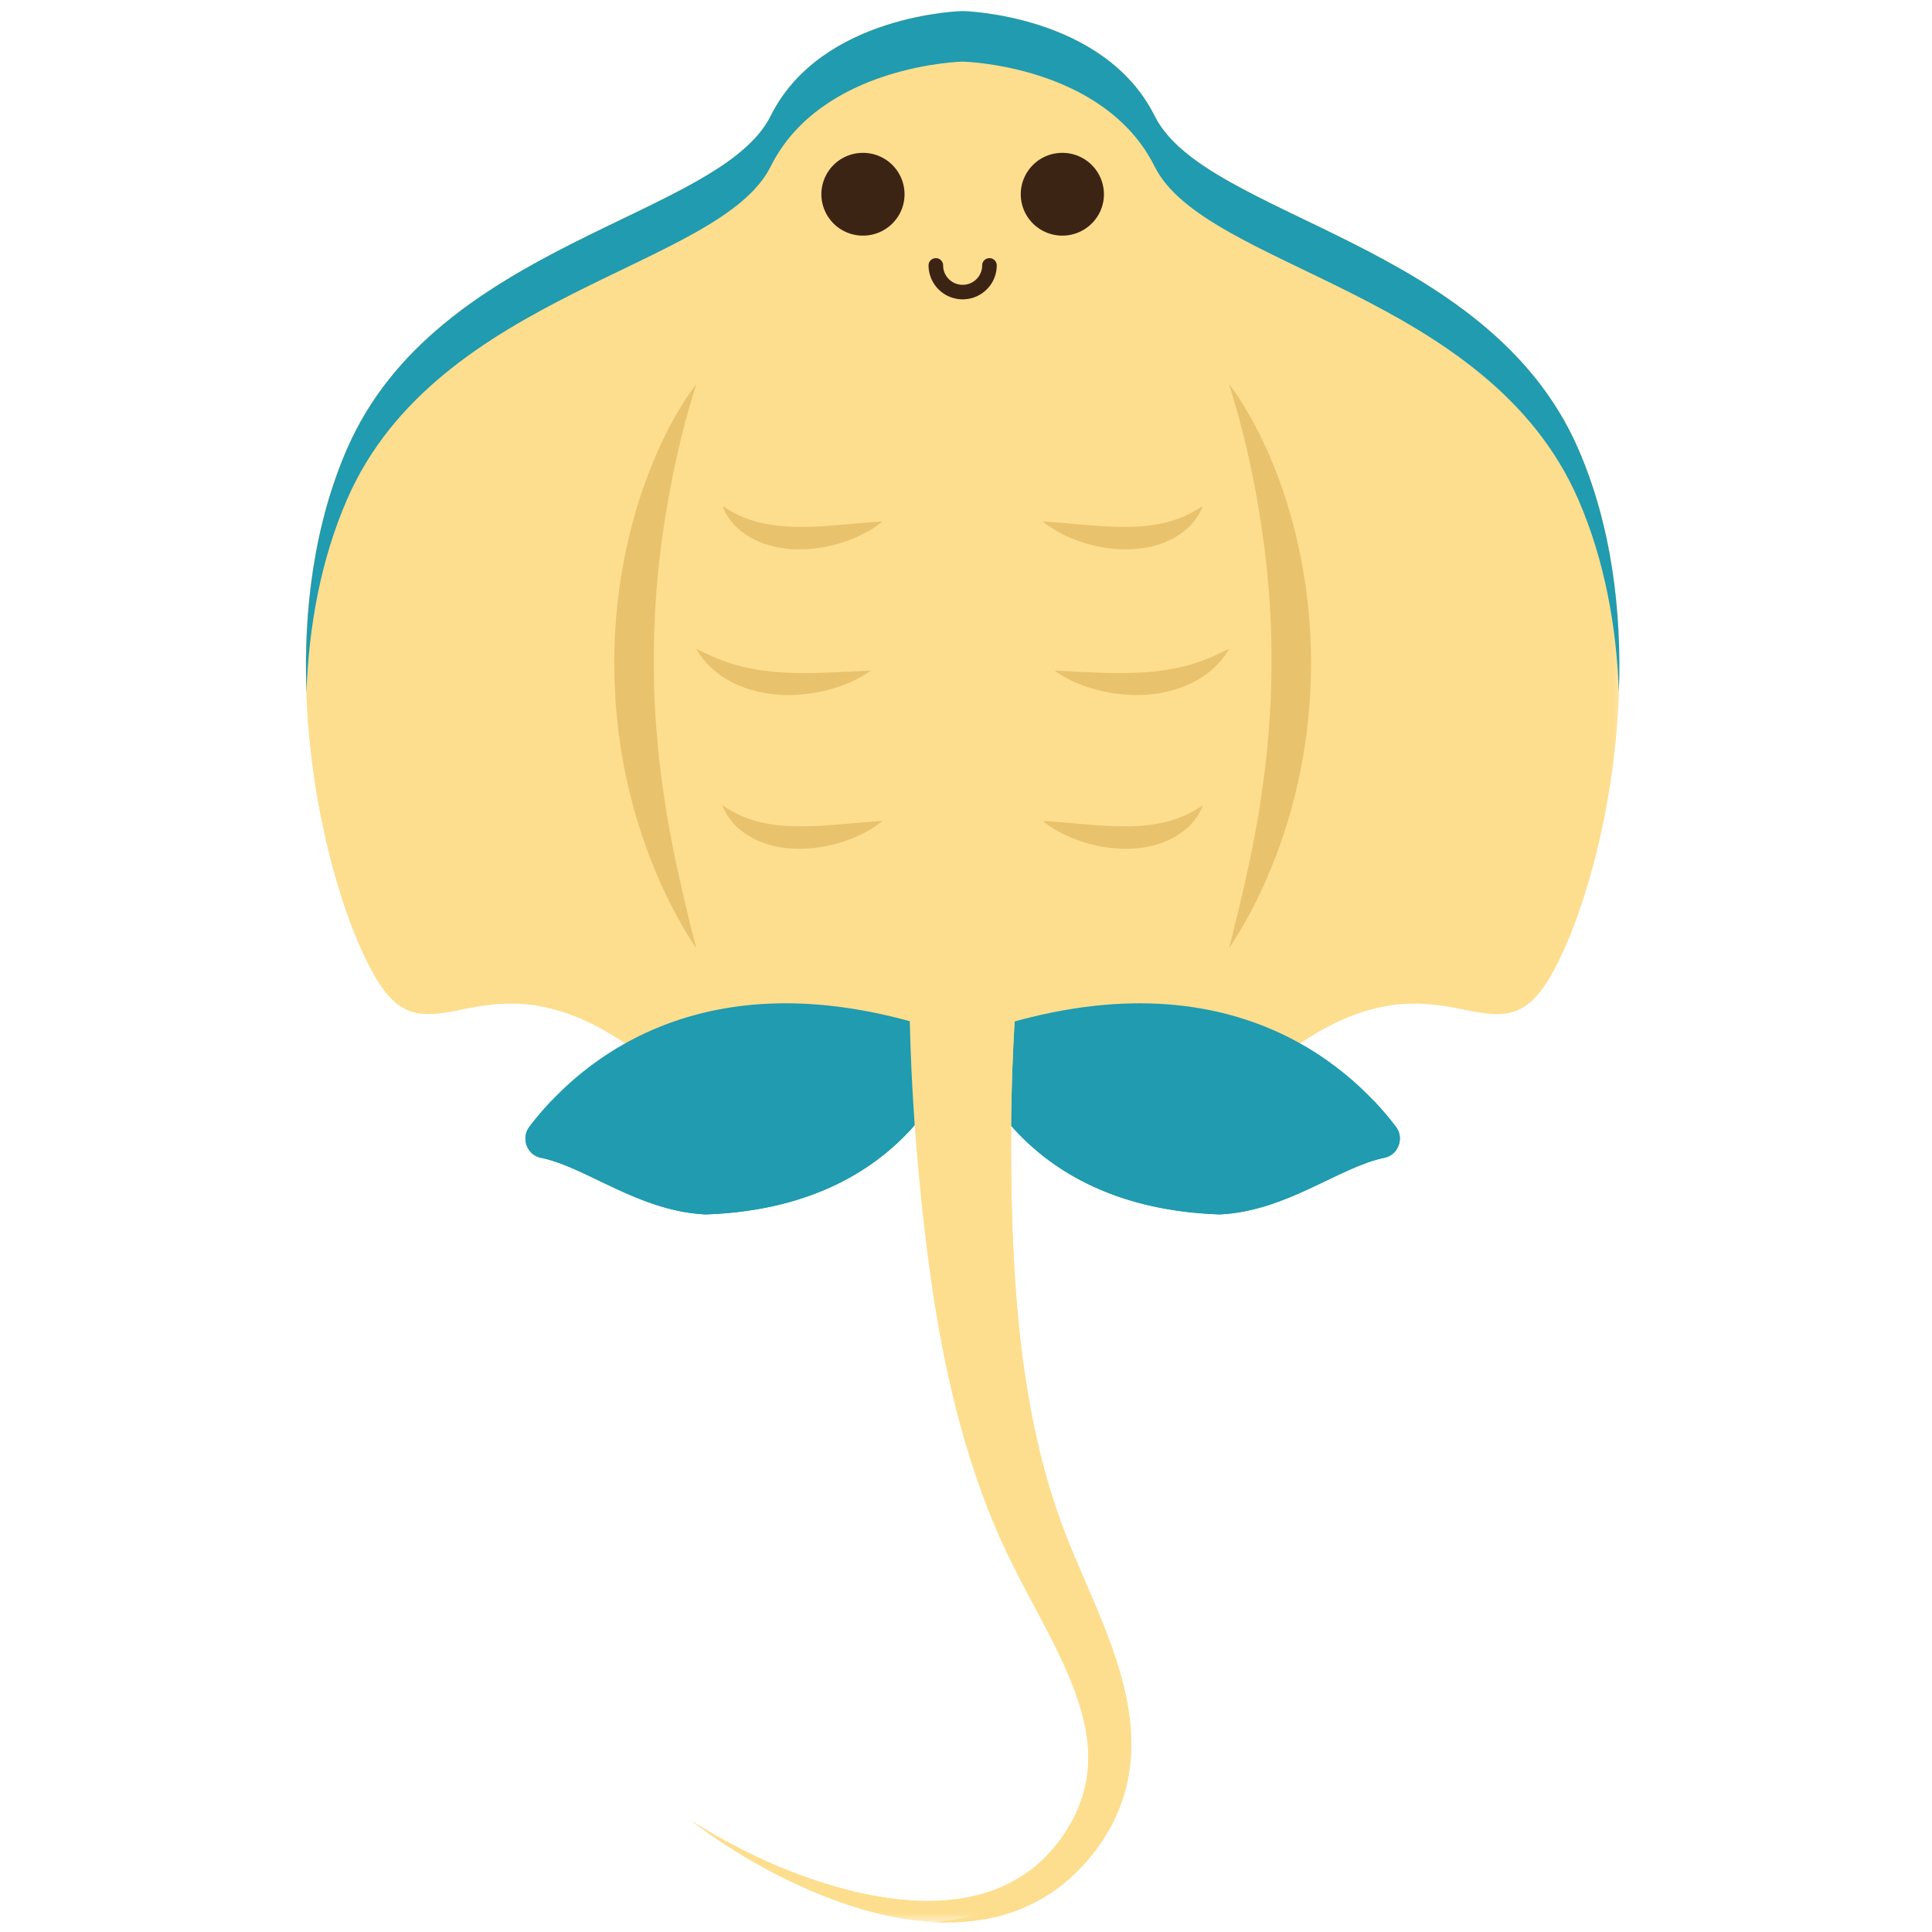 <svg width="120" height="120" viewBox="0 0 120 120" xmlns="http://www.w3.org/2000/svg" xmlns:xlink="http://www.w3.org/1999/xlink"><defs><path id="a" d="M0 .591h81.584v66.252H0z"/><path id="c" d="M.137.591h40.791v62.296H.137z"/><path id="e" d="M.487.345H27.84v62.74H.487z"/></defs><g fill="none" fill-rule="evenodd"><g transform="translate(19 .095)"><mask id="b" fill="#fff"><use xlink:href="#a"/></mask><path d="M79.025 27.776c-5.613-12.886-23.15-14.34-26.308-20.668C49.561.78 40.792.591 40.792.591s-8.769.19-11.926 6.517C25.71 13.437 8.171 14.89 2.56 27.776c-5.613 12.886-.702 29.99 2.455 33.83 3.156 3.839 6.665-2.793 15.381 3.49 5.972 4.304 20.396-.698 20.396-.698s14.424 5.002 20.396.698c8.717-6.283 12.224.349 15.382-3.49 3.156-3.84 8.068-20.944 2.455-33.83" fill="#FDDE8E" mask="url(#b)"/></g><path d="M78.155 65.19c-1.487 1.19-3.557 1.667-5.772 1.736 2.973.087 5.844-.323 7.805-1.736 2.441-1.759 4.472-2.505 6.203-2.753-2.045-.29-4.65-.118-8.236 2.753m-36.726 0c-3.587-2.871-6.191-3.043-8.236-2.753 1.73.248 3.762.994 6.203 2.753 1.96 1.413 4.832 1.823 7.805 1.736-2.215-.069-4.285-.545-5.772-1.736m6.437-57.987c-3.157 6.329-20.695 7.782-26.306 20.668-5.613 12.886-.702 29.99 2.455 33.83 1.36 1.655 2.788 1.363 4.668 1-.378-.198-.743-.515-1.102-1-2.843-3.84-7.264-20.944-2.21-33.83 5.052-12.886 20.842-14.34 23.684-20.668C51.898.875 59.792.686 59.792.686s-8.769.189-11.926 6.517" fill="#FDDE8E"/><g transform="translate(59.655 .095)"><mask id="d" fill="#fff"><use xlink:href="#c"/></mask><path d="M38.37 27.776C32.757 14.89 15.22 13.436 12.062 7.108 8.905.78.137.591.137.591s7.895.19 10.737 6.517c2.842 6.329 18.632 7.782 23.685 20.668 5.053 12.886.632 29.99-2.21 33.83-.36.485-.725.802-1.104 1 1.881.363 3.308.655 4.67-1 3.156-3.84 8.067-20.944 2.455-33.83" fill="#FDDE8E" mask="url(#d)"/></g><path d="M21.56 31.012c5.612-12.886 23.15-14.34 26.306-20.668 3.157-6.328 11.926-6.517 11.926-6.517s8.769.19 11.926 6.517c3.157 6.329 20.695 7.782 26.307 20.668 1.647 3.782 2.383 7.926 2.527 11.992.182-5.032-.453-10.37-2.527-15.133-5.612-12.886-23.15-14.34-26.307-20.668C68.56.875 59.792.686 59.792.686s-8.77.19-11.926 6.517C44.71 13.53 27.172 14.985 21.56 27.87c-2.074 4.762-2.708 10.1-2.527 15.133.145-4.066.88-8.21 2.527-11.992m65.142 38.974c-2.893-3.816-10.995-11.398-26.91-5.493 0 0 2.397 10.472 15.96 10.937 4.14-.188 7.41-2.938 10.236-3.518.87-.179 1.248-1.22.714-1.926" fill="#209BB0"/><path d="M86.702 69.985a19.243 19.243 0 0 0-1.407-1.648 1.202 1.202 0 0 1-.944 1.004c-2.826.58-6.095 3.33-10.237 3.518-7.167-.246-11.214-3.286-13.44-6.1 1.557 3.108 5.574 8.344 15.078 8.67 4.14-.188 7.41-2.938 10.236-3.518.87-.179 1.248-1.22.714-1.926m-53.82 0c2.894-3.816 10.995-11.398 26.91-5.493 0 0-2.397 10.472-15.96 10.937-4.14-.188-7.41-2.938-10.236-3.518-.87-.179-1.248-1.22-.714-1.926" fill="#209BB0"/><path d="M56.183 12.065c0 1.42-1.156 2.57-2.583 2.57a2.577 2.577 0 0 1-2.583-2.57A2.577 2.577 0 0 1 53.6 9.494a2.577 2.577 0 0 1 2.583 2.57m12.384.001c0 1.42-1.157 2.57-2.583 2.57a2.576 2.576 0 0 1-2.583-2.57 2.577 2.577 0 0 1 2.583-2.571 2.578 2.578 0 0 1 2.583 2.57m-8.775 6.528a2.115 2.115 0 0 1-2.118-2.108c0-.25.202-.45.453-.45.25 0 .452.2.452.45 0 .666.544 1.207 1.213 1.207a1.21 1.21 0 0 0 1.213-1.207c0-.25.202-.45.453-.45.249 0 .452.2.452.45 0 1.163-.95 2.108-2.118 2.108" fill="#3C2415"/><path d="M76.337 23.867c.476.602.884 1.256 1.266 1.922.385.666.726 1.356 1.049 2.055a30.738 30.738 0 0 1 1.566 4.35 33.624 33.624 0 0 1 1.21 9.183c.004.775-.049 1.55-.084 2.324-.082.771-.131 1.545-.256 2.31a33.425 33.425 0 0 1-.962 4.534c-.864 2.963-2.1 5.81-3.79 8.363.754-2.964 1.437-5.862 1.905-8.78.217-1.46.424-2.915.532-4.378.13-1.46.201-2.924.2-4.386.028-2.927-.2-5.853-.637-8.77-.447-2.916-1.074-5.824-2-8.727m-33.088 0c-.926 2.903-1.553 5.81-2 8.728a55.454 55.454 0 0 0-.637 8.769c-.002 1.462.07 2.925.2 4.386.108 1.463.314 2.918.532 4.379.468 2.917 1.152 5.815 1.905 8.779-1.691-2.553-2.926-5.4-3.79-8.363-.416-1.485-.753-3-.961-4.534-.126-.765-.175-1.539-.257-2.31-.036-.774-.087-1.549-.084-2.324a33.57 33.57 0 0 1 1.21-9.183 30.568 30.568 0 0 1 1.567-4.35c.323-.7.662-1.389 1.048-2.055.382-.666.79-1.32 1.267-1.922m21.524 8.523c.93.055 1.802.145 2.664.215.859.073 1.702.127 2.527.12.826-.006 1.632-.075 2.417-.263.393-.098.78-.225 1.168-.392.39-.167.758-.392 1.16-.637-.159.44-.43.834-.756 1.193-.335.347-.74.633-1.173.86-.875.444-1.858.632-2.805.634a8.746 8.746 0 0 1-2.762-.443c-.875-.294-1.717-.692-2.44-1.287m0 18.6c.93.054 1.802.144 2.664.214.859.073 1.702.128 2.527.12.826-.005 1.632-.074 2.417-.263.393-.097.78-.225 1.168-.392.39-.167.758-.392 1.16-.637-.159.44-.43.834-.756 1.194-.335.346-.74.632-1.173.859-.875.444-1.858.633-2.805.634a8.746 8.746 0 0 1-2.762-.443c-.875-.293-1.717-.691-2.44-1.286" fill="#E8C26D"/><path d="M65.502 41.652c.996.042 1.937.102 2.868.133.929.035 1.84.032 2.735-.025.895-.066 1.774-.19 2.637-.425.87-.23 1.706-.583 2.595-1.044-.477.878-1.27 1.589-2.183 2.063-.915.478-1.939.727-2.952.798a9.615 9.615 0 0 1-2.994-.285c-.961-.253-1.895-.624-2.706-1.215m-10.69-9.262c-.93.055-1.802.145-2.664.215-.859.073-1.702.127-2.527.12-.826-.006-1.632-.075-2.417-.263a7.531 7.531 0 0 1-1.168-.392c-.39-.167-.758-.392-1.16-.637.16.44.43.834.756 1.193.336.347.74.633 1.173.86.875.444 1.858.632 2.805.634a8.746 8.746 0 0 0 2.762-.443c.875-.294 1.717-.692 2.44-1.287m0 18.6c-.93.054-1.802.144-2.664.214-.859.073-1.702.128-2.527.12-.826-.005-1.632-.074-2.417-.263a7.46 7.46 0 0 1-1.168-.392c-.39-.167-.758-.392-1.16-.637.16.44.43.834.756 1.194.336.346.74.632 1.173.859.875.444 1.858.633 2.805.634a8.746 8.746 0 0 0 2.762-.443c.875-.293 1.717-.691 2.44-1.286m-.73-9.338c-.995.042-1.937.102-2.868.133a27.03 27.03 0 0 1-2.735-.025c-.895-.066-1.774-.19-2.637-.425-.87-.23-1.705-.583-2.594-1.044.476.878 1.27 1.589 2.182 2.063.915.478 1.939.727 2.953.798a9.61 9.61 0 0 0 2.993-.285c.962-.253 1.895-.624 2.706-1.215" fill="#E8C26D"/><path d="M32.882 69.985c.378-.498.847-1.06 1.407-1.648a1.2 1.2 0 0 0 .945 1.004c2.825.58 6.094 3.33 10.236 3.518 7.167-.246 11.214-3.286 13.44-6.1-1.556 3.108-5.574 8.344-15.078 8.67-4.14-.188-7.41-2.938-10.236-3.518-.87-.179-1.248-1.22-.714-1.926" fill="#209BB0"/><g transform="translate(42.429 56.323)"><mask id="f" fill="#fff"><use xlink:href="#e"/></mask><path d="M20.816 4.003a128.001 128.001 0 0 0-.447 10.092c-.012 3.374.07 6.782.326 10.116.261 3.339.719 6.64 1.515 9.846a41.18 41.18 0 0 0 1.465 4.713c.585 1.536 1.3 3.1 1.98 4.724.68 1.625 1.34 3.32 1.767 5.142.424 1.81.598 3.797.171 5.725a10.529 10.529 0 0 1-1.01 2.734 11.823 11.823 0 0 1-1.641 2.328c-.641.7-1.349 1.348-2.15 1.865-.8.518-1.663.928-2.555 1.222-.893.293-1.814.45-2.727.528-.457.044-.914.043-1.368.048-.453-.02-.907-.033-1.353-.086a18.594 18.594 0 0 1-2.639-.459 23.54 23.54 0 0 1-2.536-.765 28.853 28.853 0 0 1-2.433-.998 36.684 36.684 0 0 1-6.694-4.026c2.922 1.85 6.088 3.319 9.382 4.22.823.227 1.656.404 2.49.537a17.41 17.41 0 0 0 2.508.229c.417.016.832-.007 1.244-.022.411-.039.821-.07 1.222-.143.803-.135 1.589-.336 2.32-.646a9.283 9.283 0 0 0 2.03-1.182c.619-.474 1.149-1.052 1.627-1.665.954-1.253 1.593-2.69 1.781-4.163.2-1.478-.047-3.005-.53-4.508-.485-1.508-1.2-2.994-1.978-4.494-.777-1.502-1.629-3.016-2.412-4.65a44.975 44.975 0 0 1-2.026-5.022c-1.152-3.416-1.931-6.923-2.496-10.428-.561-3.514-.93-6.993-1.207-10.508a134.372 134.372 0 0 1-.397-10.59v-.005A3.383 3.383 0 0 1 17.444.345a3.384 3.384 0 0 1 3.372 3.658" fill="#FDDE8E" mask="url(#f)"/></g><path d="M49.034 116.823c.513.17 1.027.33 1.546.472a22.69 22.69 0 0 0 2.49.537 17.57 17.57 0 0 0 2.508.23c.398.014.793-.006 1.188-.021-.659-.032-1.32-.1-1.978-.209a22.97 22.97 0 0 1-2.49-.537c-3.294-.901-6.46-2.37-9.382-4.22a36.69 36.69 0 0 0 4.36 2.84c.575.322 1.163.62 1.758.908m20.817-11.863c-.427-1.823-1.087-3.517-1.766-5.143-.682-1.625-1.396-3.188-1.98-4.724a40.908 40.908 0 0 1-1.466-4.713c-.797-3.206-1.254-6.507-1.515-9.846-.256-3.333-.339-6.742-.326-10.116.018-3.378.163-6.747.446-10.092a3.384 3.384 0 0 0-4.239-3.544 3.378 3.378 0 0 1 2.521 3.544 128.001 128.001 0 0 0-.446 10.092c-.013 3.374.07 6.783.326 10.116.26 3.34.718 6.64 1.514 9.846a41.18 41.18 0 0 0 1.466 4.713c.586 1.536 1.3 3.1 1.981 4.724.68 1.626 1.34 3.32 1.766 5.143.423 1.81.598 3.796.172 5.724a10.555 10.555 0 0 1-1.011 2.734 11.794 11.794 0 0 1-1.642 2.329c-.64.698-1.348 1.347-2.15 1.864-.8.518-1.662.928-2.554 1.222-.893.293-1.814.45-2.727.529-.09.009-.18.013-.268.02.205.01.411.018.617.027.455-.005.911-.004 1.369-.047.913-.079 1.834-.236 2.727-.53a11.051 11.051 0 0 0 2.554-1.221c.802-.517 1.51-1.166 2.15-1.864a11.823 11.823 0 0 0 1.642-2.33c.455-.849.802-1.775 1.01-2.733.426-1.928.252-3.913-.171-5.724" fill="#FDDE8E"/></g></svg>